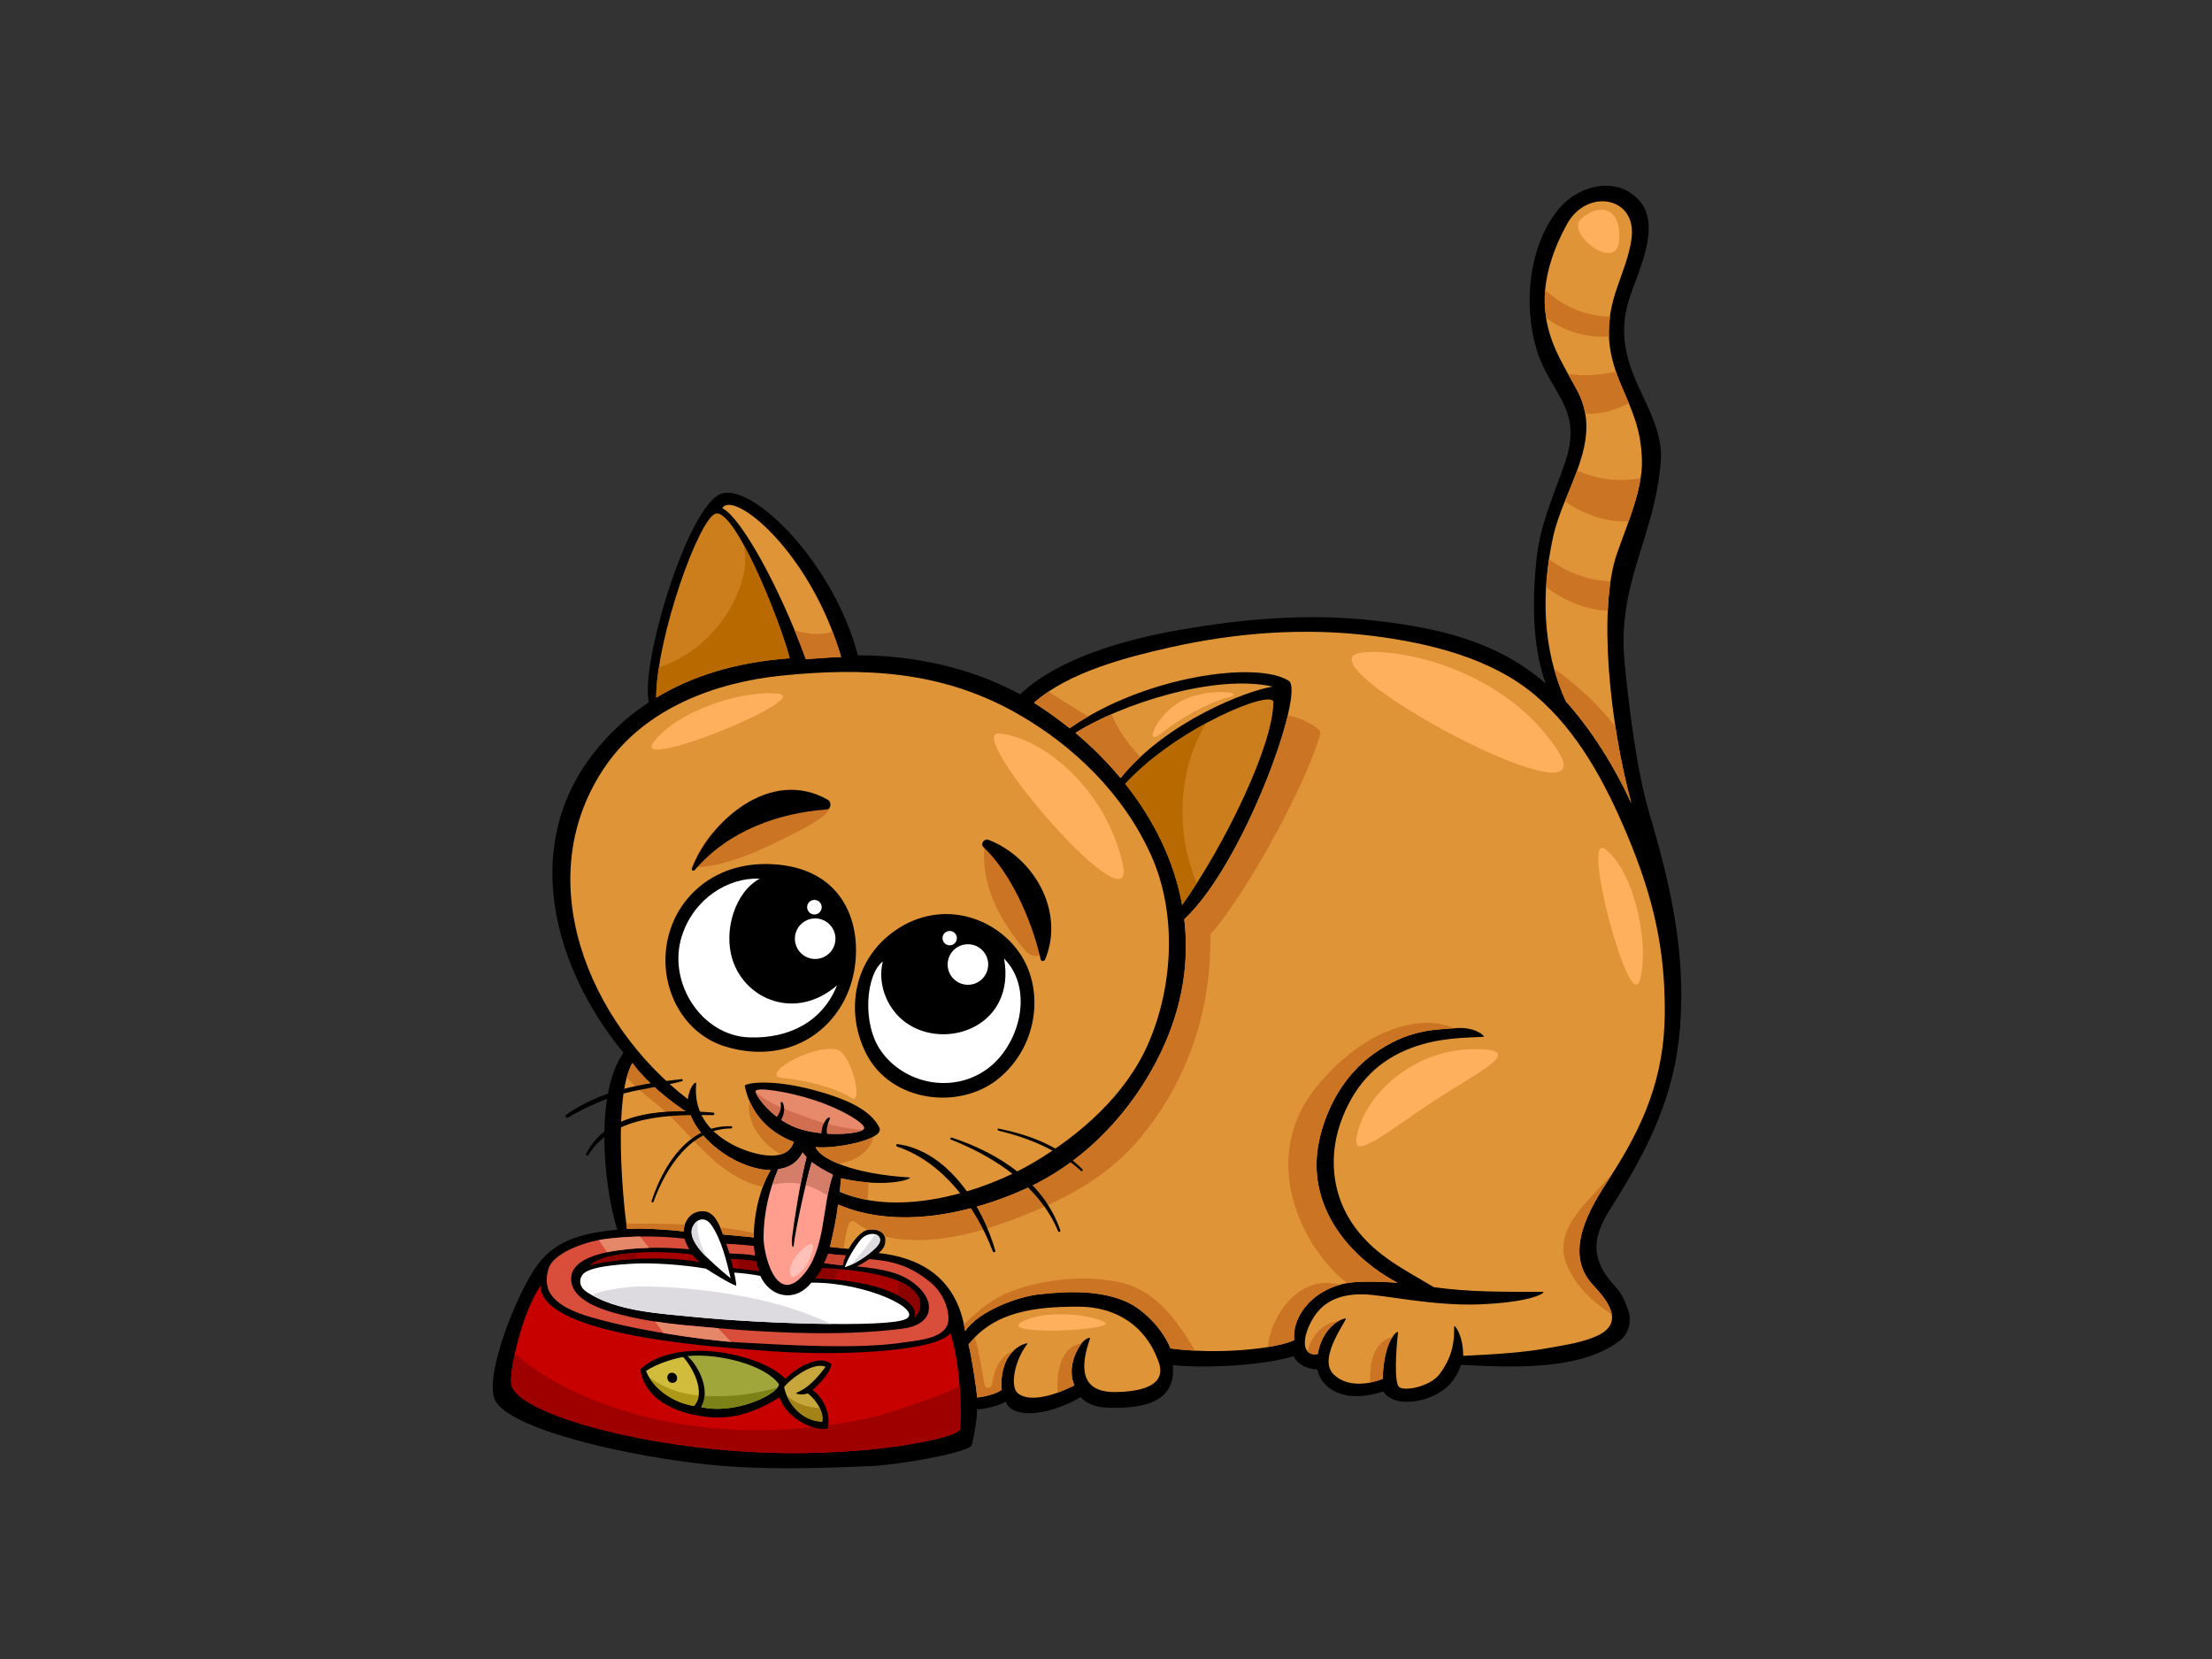 <?xml version="1.0" encoding="utf-8"?>
<!-- Generator: Adobe Illustrator 17.0.0, SVG Export Plug-In . SVG Version: 6.00 Build 0)  -->
<!DOCTYPE svg PUBLIC "-//W3C//DTD SVG 1.1//EN" "http://www.w3.org/Graphics/SVG/1.1/DTD/svg11.dtd">
<svg version="1.1" id="Layer_1" xmlns="http://www.w3.org/2000/svg" xmlns:xlink="http://www.w3.org/1999/xlink" x="0px" y="0px"
	 width="800px" height="600px" viewBox="0 0 800 600" enable-background="new 0 0 800 600" xml:space="preserve">
<rect x="0" y="0" width="800" height="600" fill="#333333" stroke="none"/>
<g>
	<path d="M607.607,371.601c1.987-26.08-2.739-49.245-11.074-77.378c-4.65-15.695-7.433-38.554-8.999-54.914
		c-2.747-28.658,11.195-45.407,13.138-72.927c0.641-9.082-4.202-18.145-7.895-26.116c-5.222-11.274-7.273-20.997-3.324-32.859
		c3.008-9.039,11.271-25.546,3.735-34.511c-7.945-9.446-21.865-6.121-29.022,2.193c-11.45,13.301-13.291,35.344-8.427,51.363
		c4.9,16.132,17.036,21.138,10.272,40.855c-4.212,12.288-8.994,22.138-10.362,35.306c-1.344,12.911-1.777,30.426,3.355,44.573
		c-17.909-15.564-39.555-20.172-61.56-22.706c-24.138-2.78-47.553-0.746-71.319,3.425c-18.278,3.208-42.998,9.795-57.18,23.202
		c-17.371-9.521-38.881-14.242-58.693-14.073c-8.548-33.175-37.882-62.34-49.367-58.486c-11.838,3.972-29.33,60.784-26.239,75.446
		c-7.626,4.999-14.519,11.304-20.442,19.034c-25.867,33.759-13.773,77.289,11.284,107.708c-10.193,14.35-7.497,47.021-2.248,64.033
		c-14.709,1.265-23.708,4.753-30.016,14.366c-7.027,10.712-17.492,37.267-14.498,46.488c3.938,12.133,58.123,23.349,88.242,24.931
		c15.916,0.838,31.99,0.419,47.904-0.329c11.519-0.543,35.947-5.061,36.577-7.584c0.63-2.52,2.019-9.276,1.89-13.08
		c1.56,0.533,8.978-1.497,10.449-2.673c1.529,5.509,13.19,6.3,27.058-1.582c2.211,2.438,5.446,3.646,9.827,3.801
		c17.276,0.612,24.441-4.442,23.505-15.431c7.442,1.002,29.71,0.917,43.736-3.182c1.26,2.995,5.029,4.716,8.546,4.8
		c1.226,6.548,9.107,12.692,23.761,7.966c4.571,6.616,18.323,3.574,23.937-2.43c1.914-2.046,3.374-4.544,4.268-7.223
		c17.877,0.949,43.752,2.299,57.841-9.115c2.823-2.288,3.875-7.036,2.663-10.412c-1.136-3.174-2.185-6.028-4.51-8.509
		c-10.605-11.321-7.687-19.49-1.397-29.386C596.101,415.617,605.73,396.227,607.607,371.601z"/>
	<path fill="#E09438" d="M561.683,194.24c3.854-17.684,18.581-34.854,8.704-53.07c-5.923-10.923-11.422-18.895-11.717-31.96
		c-0.221-9.673,3.485-19.962,8.124-28.283c7.233-12.969,25.324-9.88,23.281,5.366c-0.794,5.935-3.145,11.743-5.106,17.362
		c-4.497,12.871-4.154,22.651,1.263,35.443c3.909,9.235,7.286,15.905,7.602,27.252c0.306,10.945-5.712,24.063-9.139,34.195
		c-6.751,19.949-2.52,61.298,5.322,89.959c-6.231-13.284-13.944-25.914-23.7-36.839C557.563,234.493,557.45,213.665,561.683,194.24z
		"/>
	<path fill="#E09438" d="M304.209,237.604c-4.286,0.128-8.49,0.551-12.768,0.799c-9.49-26.126-23.484-51.303-30.211-54.61
		C265.107,177.068,292.924,199.046,304.209,237.604z"/>
	<path fill="#CC7D1C" d="M258.949,185.732c6.943-1.335,22.835,37.831,26.676,52.331c-20.139,1.51-35.538,6.576-48.32,14.278
		C237.45,230.147,253.021,186.872,258.949,185.732z"/>
	<path fill="#E09438" d="M219.183,276.767c14.319-20.626,39.479-29.975,63.422-32.412c29.939-3.047,57.752-1.741,84.683,13.388
		c20.948,11.768,38.983,29.391,48.945,51.394c9.574,21.151,8.074,47.682-0.981,68.372c-8.066,18.434-24.465,32.892-41.588,43.022
		c-17.345,10.265-48.001,19.981-69.964,10.491c-0.013-0.005,0.353-3.611,0.487-4.861c17.527,3.875,26.679-0.211,24.641-0.332
		c-20.207-1.207-32.217-6.622-33.846-10.976c6.595,0.836,25.255-2.636,23.044-7.075c-3.456-6.941-13.407-10.507-20.508-12.637
		c-18.233-5.467-28.339-3.353-28.155-2.409c2.009,10.206,9.052,16.997,17.714,20.242c-2.676,8.596-16.388,4.078-22.224,0.952
		c-8.87-4.75-14.047-11.909-13.064-22.021c0.103-1.055-2.314,0.477-3.023,5.646C212.87,369.861,190.891,317.522,219.183,276.767z"/>
	<path fill="#CB7524" d="M292.927,288.185c-6.859-0.303-14.247,0.639-20.753,2.909c-9.297,3.244-19.108,12.679-21.373,22.727
		c12.455-0.506,25.688-6.848,36.432-12.452c3.848-2.006,8.166-4.08,11.393-7.029C303.223,290.142,296.08,288.324,292.927,288.185z"
		/>
	<path fill="#CB7524" d="M356.161,305.048c-1.247,9.674,1.713,19.517,6.722,27.81c2.42,4.006,5.132,7.813,8.248,11.314
		c2.109,2.367,6.811,2.204,6.727-1.584c-0.032-1.444-0.14-2.881-0.19-4.326C377.12,322.353,370.667,310.845,356.161,305.048z"/>
	<path fill="#CB7524" d="M294.983,414.852c0.727,1.945,3.537,4.101,8.211,6c3.775-0.588,7.336-1.898,9.732-4.46
		c1.795-1.916,2.715-3.682,3.016-5.335C311.118,413.758,299.82,415.464,294.983,414.852z"/>
	<path fill="#CB7524" d="M282.325,417.499c2.211-0.627,3.967-1.998,4.753-4.526c-7.049-2.639-12.971-7.668-16.037-14.933
		C269.778,405.985,275.247,413.355,282.325,417.499z"/>
	<path fill="#CB7524" d="M314.144,427.65c-2.934-0.219-6.245-0.667-9.956-1.489c-0.134,1.249-0.501,4.855-0.487,4.861
		c3.171,1.368,6.535,2.299,10.003,2.924C313.917,431.852,314.073,429.756,314.144,427.65z"/>
	<path fill="#E09438" d="M405.27,281.402c-4.869-5.855-10.344-11.331-16.317-16.337c16.446-10.462,50.582-21.446,71.332-16.745
		C450.972,249.765,421.75,260.976,405.27,281.402z"/>
	<path fill="#CB7524" d="M294.358,229.284c-2.507-0.127-4.821-0.625-6.996-1.387c1.421,3.452,2.792,6.967,4.078,10.506
		c4.278-0.248,8.482-0.671,12.768-0.799c-0.928-3.167-1.974-6.212-3.103-9.148C298.932,229.086,296.675,229.401,294.358,229.284z"/>
	<path fill="#CB7524" d="M401.962,258.316c-4.953,2.166-9.418,4.465-13.009,6.749c5.973,5.006,11.448,10.482,16.317,16.337
		c2.204-2.73,4.645-5.283,7.222-7.681C408.082,269.514,404.558,264.114,401.962,258.316z"/>
	<path fill="#CC7D1C" d="M460.522,253.968c-0.011,15.444-17.461,51.544-32.994,73.343c-2.871-15.89-10.207-30.77-20.587-43.836
		C426.083,262.8,460.525,249.011,460.522,253.968z"/>
	<path fill="#B86900" d="M269.082,197.251c0.641,3.408,0.709,6.915-0.143,10.564c-2.233,9.562-7.866,18.444-15.312,24.834
		c-4.755,4.079-10.014,7.089-15.328,8.718c-0.609,3.978-0.973,7.708-0.994,10.974c12.782-7.702,28.181-12.767,48.32-14.278
		C283.185,228.844,275.87,209.664,269.082,197.251z"/>
	<path fill="#B86900" d="M428.092,285.922c1.036-9.069,3.793-17.488,8.24-24.441c-9.977,5.405-21.114,13.053-29.391,21.994
		c10.38,13.067,17.716,27.947,20.587,43.836c1.747-2.457,3.521-5.111,5.293-7.879C428.545,309.118,426.732,297.831,428.092,285.922z
		"/>
	<path fill="#D94E3B" d="M304.752,457.558c-2.665-0.118-4.331-0.464-6.664-0.759c0.403-0.762,1.133-2.549,1.492-3.374
		c0.92,0.187,4.37,0.506,6.268,0.633C305.287,455.52,304.836,456.756,304.752,457.558z"/>
	<path fill="#D94E3B" d="M263.852,453.343c-0.39-1.255-1.128-3.282-1.205-3.506c2.188,0.04,7.323,0.456,10.003,0.765
		c0.037,0.474,0.295,2.757,0.427,3.471C270.129,453.564,266.992,453.438,263.852,453.343z"/>
	<path fill="#A60000" d="M273.373,456.124c0.345,1.213,0.656,2.383,1.181,3.543c-0.727-0.108-6.964-0.854-9.447-1.096
		c-0.235-1.131-0.44-2.146-0.759-3.29C267.553,455.365,270.421,455.702,273.373,456.124z"/>
	<path fill="#FFFFFF" d="M264.263,462.324c-2.757-2.169-9.078-7.721-11.055-10.206c-1.935-2.438-4.178-5.831-2.483-8.815
		c1.7-3,4.571-2.926,6.326-0.548C260.913,447.984,262.83,456.419,264.263,462.324z"/>
	<path fill="#A60000" d="M250.177,453.678c0.553,0.669,2.198,2.18,2.82,2.794c-10.412-2.035-28.969-1.782-39.513,1.086
		C218.63,452.497,238.115,452.075,250.177,453.678z"/>
	<path fill="#FFFFFF" d="M230.186,456.967c5.517-0.261,16.533,0.337,25.137,1.856c2.038,1.326,8.649,5.47,10.968,6.187
		c0-1.239-0.62-3.896-0.762-4.753c3.037,0.169,6.917,0.675,9.447,1.181c3.374,7.507,12.315,10.038,18.473,2.446
		c20.076-0.169,41.061,10.054,33.994,13.243c-6.917,3.121-53.463,1.479-76.016-0.807c-12.537-1.273-28.397-1.901-39.192-9.023
		c-2.739-1.803-2.889-4.328-1.687-6.134C212.556,458.148,222.76,457.318,230.186,456.967z"/>
	<path fill="#DEDBE0" d="M269.852,469.066c-12.908-2.47-26.318-3.962-39.481-3.756c-2.454,0.037-12.055,0.88-16.172,3.084
		c10.697,6.028,25.414,6.727,37.228,7.927c12.6,1.278,32.689,2.354,49.171,2.509C290.895,474.273,280.43,471.093,269.852,469.066z"
		/>
	<path fill="#A60000" d="M316.646,465.318c-6.646-1.911-15.521-2.784-21.763-3.037c0.928-1.012,1.856-2.362,2.446-3.627
		c11.809,0.422,20.582,2.024,26.571,4.218c5.989,2.193,12.4,7.507,6.78,13.792C332.757,471.476,323.394,467.258,316.646,465.318z"/>
	<path fill="#8C0000" d="M267.329,458.807c2.863,0.319,6.667,0.778,7.225,0.859c-0.524-1.16-0.836-2.33-1.181-3.543
		c-2.32-0.329-4.629-0.572-7.046-0.717C266.646,456.543,266.979,457.676,267.329,458.807z"/>
	<path fill="#8C0000" d="M230.109,453.066c-7.378,0.488-13.947,1.858-16.625,4.492c4.455-1.21,10.341-1.951,16.438-2.254
		C229.969,454.553,230.02,453.802,230.109,453.066z"/>
	<path fill="#8C0000" d="M303.358,459c-1.922-0.148-3.912-0.269-6.028-0.346c-0.59,1.265-1.518,2.615-2.446,3.627
		c2.04,0.082,4.375,0.24,6.809,0.472C302.261,461.506,302.825,460.26,303.358,459z"/>
	<path fill="#8C0000" d="M324.698,463.191c0.206,1.745,0.164,3.474-0.126,5.188c4.223,2.167,7.41,5.035,6.108,8.285
		C336.049,470.659,330.434,465.547,324.698,463.191z"/>
	<path fill="#FF9E8F" d="M290.08,461.588c-9.569,10.383-13.968-8.145-13.931-14.166c0.055-8.646,2.006-17.166,5.301-24.573
		c3.904-0.517,6.864-2.262,8.846-6.052c0.403,0.593,0.88,1.149,1.387,1.684c-2.554,10.275-4.428,22.904-5.211,28.977
		c-0.393,3.052,0.393,4.529,0.591,2.857c0.754-6.379,4.529-23.431,6.498-30.026c2.23,1.716,5.29,3.411,7.65,4.55
		C297.195,436.546,298.721,452.215,290.08,461.588z"/>
	<path fill="#D47D69" d="M289.574,428.159c0.635-3.279,1.339-6.585,2.109-9.677c-0.506-0.535-0.983-1.091-1.387-1.684
		c-1.982,3.791-4.942,5.536-8.846,6.052c-0.812,1.821-1.539,3.711-2.177,5.657C282.786,427.666,286.448,427.531,289.574,428.159z"/>
	<path fill="#D47D69" d="M291.469,428.602c2.744,0.923,5.385,2.206,7.858,3.751c0.49-2.607,1.07-5.143,1.882-7.513
		c-2.359-1.139-5.42-2.834-7.65-4.55c-0.596,2.001-1.36,4.963-2.153,8.298C291.424,428.594,291.448,428.596,291.469,428.602z"/>
	<path fill="#E68A6B" d="M289.819,408.479c-9.943-2.857-16.483-11.957-16.559-13.757c-0.076-1.8,11.93,0.071,21.481,3.224
		c9.55,3.148,18.115,8.266,17.819,10.138C312.265,409.955,299.762,411.331,289.819,408.479z"/>
	<path fill="#D16E4F" d="M293.929,404.82c-7.064-2.557-14.896-4.853-20.618-9.864c0.506,2.214,6.914,10.765,16.509,13.523
		c8.862,2.544,19.733,1.724,22.205,0.19C305.875,408.078,299.796,406.944,293.929,404.82z"/>
	<path fill="#E09438" d="M228.686,384.459c5.612,7.481,13.881,14.076,20.98,18.586c3.904,10.578,18.106,20.057,29.054,20.131
		c-3.97,6.598-6.137,16.314-6.105,24.385c-1.811-0.303-8.984-0.844-11.134-1.097c-1.416-3.985-3.234-8.237-7.085-8.409
		c-4.386-0.195-6.975,3.337-7.17,7.312c-4.302-0.548-15.083-1.347-20.471-0.878C225.164,433.101,221.795,396.664,228.686,384.459z"
		/>
	<path fill="#CB7524" d="M237.084,398.994c5.62,4.465,10.112,9.743,15.054,14.901c7.223,7.534,14.838,13.436,23.732,15.36
		c0.812-2.193,1.756-4.26,2.85-6.078c-10.947-0.074-25.15-9.553-29.054-20.131c-7.099-4.51-15.368-11.105-20.98-18.586
		c-0.809,1.434-1.468,3.227-2.014,5.251C229.698,393.142,233.293,395.981,237.084,398.994z"/>
	<path fill="#CB7524" d="M260.486,443.901c0.358,0.838,0.688,1.706,0.994,2.565c2.151,0.253,9.323,0.794,11.134,1.097
		c-0.003-0.517,0.042-1.062,0.058-1.592C268.647,445.066,264.58,444.394,260.486,443.901z"/>
	<path fill="#CB7524" d="M226.492,442.514c0.09,0.722,0.179,1.384,0.261,1.977c5.388-0.469,16.169,0.329,20.471,0.878
		c0.042-0.873,0.221-1.716,0.488-2.512C240.653,442.522,233.557,442.506,226.492,442.514z"/>
	<path fill="#D94E3B" d="M214.032,476.471c-13.538-3.898-18.262-9.242-15.605-17.782c1.637-5.256,12.455-9.579,20.489-10.583
		c11.348-1.418,20.858-0.991,28.584-0.147c0.053,0.163,1.073,2.82,1.748,3.864c-9.616-0.928-21.088-0.799-30.198,1.181
		c-4.378,0.951-11.836,3.25-12.439,8.63c-0.888,7.903,9.858,11.503,14.801,12.964c8.214,2.428,17.571,3.859,26.083,4.676
		c25.962,2.494,54.686,4.405,79.103,1.228c10.375-1.35,11.725-8.688,6.158-14.424c-5.926-6.105-13.918-7.085-22.944-8.098
		c1.226-0.356,3.477-2.016,4.639-2.615c8.941,0.759,14.669,2.496,21.847,8.224c3.965,3.163,6.785,8.53,6.722,13.457
		c-0.092,6.996-10.451,7.594-15.684,8.409c-17.287,2.686-43.517,0.946-60.986,0C259.998,485.109,234.184,482.275,214.032,476.471z"
		/>
	<path fill="#C94230" d="M304.752,457.558c-2.665-0.118-4.331-0.464-6.664-0.759c0.403-0.762,1.133-2.549,1.492-3.374
		c0.92,0.187,4.37,0.506,6.268,0.633C305.287,455.52,304.836,456.756,304.752,457.558z"/>
	<path fill="#E58769" d="M231.469,447.209c-3.907,0.071-8.082,0.337-12.553,0.896c-0.757,0.095-1.542,0.229-2.341,0.38
		c0.996,1.474,1.996,2.947,2.992,4.421c4.671-0.97,9.927-1.463,15.22-1.592C233.684,449.942,232.571,448.582,231.469,447.209z"/>
	<path fill="#E58769" d="M259.69,480.356c-4.11-0.34-8.19-0.699-12.194-1.083c-3.437-0.329-7.017-0.793-10.599-1.35
		c1.023,1.418,2.072,2.818,3.111,4.226c10.454,1.75,19.699,2.789,24.438,3.171C262.856,483.67,261.258,482.027,259.69,480.356z"/>
	<path fill="#FFFFFF" d="M305.511,458.317c1.265-3.5,3.648-7.331,5.654-9.84c2.699-3.374,7.874-2.699,7.027,0.664
		C317.615,451.434,310.459,456.854,305.511,458.317z"/>
	<path fill="#DEDBE0" d="M252.341,441.534c-0.596,0.38-1.152,0.949-1.616,1.769c-1.695,2.984,0.548,6.377,2.483,8.815
		c0.533,0.669,1.392,1.568,2.399,2.554C253.287,450.332,251.843,445.799,252.341,441.534z"/>
	<path fill="#DEDBE0" d="M316.519,446.421c-2.773,3.912-5.628,7.776-9.031,11.161c4.684-2.056,10.201-6.437,10.705-8.441
		C318.565,447.665,317.75,446.745,316.519,446.421z"/>
	<path fill="#C70000" d="M347.036,517.128c-0.788,2.836-35.936,10.874-80.429,7.676c-41.311-2.971-78.737-14.295-81.576-23.592
		c-1.384-4.534,4.255-27.894,10.486-36.129c-0.026,18.626,68.369,22.321,78.241,23.207c28.049,2.52,65.082,0.63,69.94-6.15
		C347.666,493.647,347.824,514.292,347.036,517.128z"/>
	<path fill="#9E0000" d="M338.282,505.095c-8.659,3.045-17.427,6.461-26.452,8.253c-18.547,3.683-37.207,4.961-56.049,2.958
		c-17.453-1.853-34.215-6.202-50.031-13.939c-6.535-3.195-13.56-7.528-19.551-12.848c-1.184,5.396-1.7,9.946-1.168,11.693
		c2.839,9.297,40.265,20.621,81.576,23.592c44.493,3.198,79.641-4.84,80.429-7.676c0.425-1.529,0.567-8.229-0.005-15.879
		C344.284,502.815,341.31,504.033,338.282,505.095z"/>
	<path fill="#E09438" d="M403.301,503.447c-13.082,0.129-12.463-9.677-9.123-19.237c0.332-0.957-1.998,0.079-3.329,2.033
		c-2.681,3.941-4.476,9.534-2.299,14.78c-9.363,4.761-17.242,5.862-20.618,2.684c-2.549-2.404-1.194-11.477,3.69-17.78
		c0.369-0.477-10.243,1.262-9.418,16.77c-2.243,1.668-6.861,2.541-8.786,2.739c-0.195-2.467-2.022-15.167-3.155-19.153
		c9.479-12.115,24.29-13.668,39.54-13.717c13.675-0.042,24.646,6.801,29.299,20.186
		C422.593,502.804,408.182,503.397,403.301,503.447z"/>
	<path fill="#E09438" d="M575.923,464.519c3.45,3.801,12.948,13.259,1.932,18.494c-5.13,2.438-11.335,3.321-16.86,4.349
		c-10.438,1.95-21.201,2.47-31.816,3c0.04-7.586-3.29-11.64-3.269-10.581c0.158,7.565-1.634,12.102-5.088,16.968
		c-3.39,4.784-12.985,6.553-14.822,4.879c-1.837-1.676-1.139-13.053-0.372-19.862c0.071-0.63-5.09,2.112-5.562,16.926
		c-4.729,1.89-12.703,3.321-17.759-1.64c-6.194-6.084,5.781-20.582,4.291-20.239c-4.95,1.139-8.967,6.563-10.027,12.916
		c-5.507,0.925-6.137-5.222-1.882-12.626c4.255-7.407,11.506-9.142,18.597-8.983c7.091,0.158,25.055,4.255,41.606,3.625
		c20.118-0.767,24.259-4.521,23.207-4.523c-15.642-0.048-26.357,0.111-39.579-1.706c-10.378-6.295-20.532-11.05-28.245-21.32
		c-8.894-11.841-10.075-26.866-4.647-40.314c4.932-12.221,12.858-20.453,24.989-24.952c9.769-3.627,18.802-3.585,25.846-3.941
		c1.025-0.05-2.857-3.706-9.772-3.153c-7.879,0.63-17.405,0.314-30.087,9.437c-10.304,7.412-16.973,19.271-19.551,31.471
		c-4.747,22.443,9.803,41.316,28.411,51.201c-4.61-0.356-9.242-0.501-14.023-0.332c-15.231,0.548-24.314,11.756-23.368,21.053
		c-6.461,3.15-27.736,5.359-44.756,2.994c-3.153-7.721-10.283-14.268-15.668-16.73c-9.658-4.415-21.705-4.004-32.372-2.747
		c-6.769,0.799-21.114,5.683-26.212,13.246c-3.147-20.695-18.051-26.795-31.323-28.258c1.576-1.236,2.628-2.718,2.42-5.146
		c-0.303-3.524-5.496-4.112-7.871-2.586c-2.647,1.7-4.587,4.906-5.388,6.255c-1.239-0.113-4.961-0.519-6.759-0.746
		c1.236-5.061,2.183-9.371,2.968-15.32c21.357,9.178,47.882,3.406,68.161-5.862c21.399-9.782,38.417-28.065,48.52-49.055
		c7.916-16.441,10.341-32.771,8.512-48.254c21.604-20.065,43.836-82.312,37.803-86.219c-11.419-7.394-52.453-1.679-79.243,17.158
		c-4.104-3.304-8.425-6.386-12.911-9.243c12.634-11.145,33.606-16.507,49.274-20.022c23.935-5.368,48.573-7.213,72.927-4.182
		c20.408,2.538,43.077,7.951,59.064,21.492c15.631,13.24,25.564,32.134,33.327,50.633c9.7,23.117,13.638,41.712,13.552,64.038
		c-0.09,23.241-7.555,40.929-20.083,60.09C574.86,437.142,565.381,452.897,575.923,464.519z"/>
	<path fill="#CB7524" d="M584.402,134.315c-5.636,1.446-11.619,1.799-17.287,0.929c1.06,1.911,2.151,3.858,3.271,5.926
		c1.537,2.835,2.423,5.641,2.9,8.431c5.343,0.351,10.799-1.095,15.81-3.764c-0.894-2.16-1.861-4.364-2.865-6.739
		C585.536,137.457,584.932,135.869,584.402,134.315z"/>
	<path fill="#CB7524" d="M558.847,104.864c-0.132,1.457-0.208,2.908-0.177,4.346c0.045,2.02,0.237,3.9,0.517,5.707
		c6.329,4.902,14.796,7.462,22.756,6.757c-0.106-2.343,0.055-4.701,0.369-7.099C573.69,114.304,565.173,110.872,558.847,104.864z"/>
	<path fill="#CB7524" d="M570.387,170.165c-1.355,3.725-2.942,7.442-4.439,11.163c6.801,4.753,15.086,7.539,23.067,7.267
		c1.84-5.169,3.532-10.55,4.334-15.705C585.816,174.426,577.794,173.443,570.387,170.165z"/>
	<path fill="#CB7524" d="M560.236,202.241c-0.49,3.329-0.854,6.684-1.052,10.054c6.334,5.015,14.453,8.233,22.308,8.601
		c0.171-3.781,0.501-7.343,0.991-10.641C574.528,209.929,566.839,207.173,560.236,202.241z"/>
	<path fill="#CB7524" d="M562.044,241.847c1.102,3.989,2.502,7.938,4.273,11.818c9.756,10.925,17.469,23.555,23.7,36.839
		c-2.312-8.447-4.294-18.004-5.791-27.782C577.892,254.738,570.39,247.679,562.044,241.847z"/>
	<path fill="#CB7524" d="M391.167,485.834c-7.23,1.154-9.221,9.785-8.675,17.814c1.927-0.693,3.946-1.553,6.057-2.626
		c-2.177-5.245-0.382-10.839,2.299-14.78C390.946,486.097,391.059,485.971,391.167,485.834z"/>
	<path fill="#CB7524" d="M366.589,488.475c-4.819,1.872-6.917,6.363-7.897,12.431c-0.211,1.302-2.38,1.289-2.604,0
		c-1.002-5.799-1.877-11.596-3.545-17.208c-0.785,0.809-1.553,1.655-2.28,2.583c1.133,3.986,2.96,16.686,3.155,19.153
		c1.924-0.198,6.542-1.07,8.786-2.739C361.8,495.099,364.141,490.821,366.589,488.475z"/>
	<path fill="#CB7524" d="M307.051,442.606c0.271-0.733,1.231-1.373,1.982-0.807c1.558,1.173,3.227,2.146,4.943,3.018
		c2.267-0.472,5.137,0.211,5.947,2.338c1.178,0.319,2.375,0.588,3.598,0.767c16.022,2.33,32.697-2.663,47.435-8.62
		c14.812-5.989,28.795-13.475,39.561-25.598c11.522-12.977,27.852-38.222,27.227-75.726c14.121-16.029,35.833-57.011,39.764-72.714
		c0.451-1.8-6.748-5.848-11.788-6.461c-4.8,20.168-21.277,58.67-37.413,73.653c1.83,15.484-0.596,31.814-8.512,48.254
		c-10.103,20.99-27.121,39.273-48.52,49.055c-20.279,9.268-46.804,15.041-68.161,5.862c-0.785,5.949-1.732,10.259-2.968,15.32
		c1.247,0.158,3.408,0.401,5.037,0.572C305.5,448.503,305.964,445.548,307.051,442.606z"/>
	<path fill="#CB7524" d="M393.64,259.086c-1.004-0.556-2.051-1.168-3.219-1.887c-3.767-2.32-7.528-4.635-11.221-7.053
		c-1.864,1.247-3.625,2.578-5.246,4.007c4.486,2.857,8.807,5.939,12.911,9.243C389.035,261.87,391.307,260.44,393.64,259.086z"/>
	<path fill="#CB7524" d="M404.627,463.66c-11.973-2.496-26.745-1.165-38.24,3.148c-7.882,2.958-11.749,6.558-17.801,12.168
		c0.171,0.807,0.35,1.597,0.48,2.454c5.098-7.562,19.443-12.447,26.212-13.246c10.668-1.257,22.714-1.668,32.372,2.747
		c5.385,2.462,12.516,9.01,15.668,16.73c2.881,0.398,5.884,0.659,8.915,0.815C424.871,476.255,417.292,466.299,404.627,463.66z"/>
	<path fill="#CB7524" d="M484.676,464.659c-13.723-3.893-24.638,9.384-26.188,22.529c4.218-0.685,7.605-1.555,9.587-2.522
		C467.278,476.848,473.594,467.704,484.676,464.659z"/>
	<path fill="#CB7524" d="M491.442,463.613c4.781-0.169,9.413-0.024,14.023,0.332c-18.607-9.885-33.158-28.758-28.411-51.201
		c2.578-12.199,9.247-24.059,19.551-31.471c12.265-8.823,21.576-8.817,29.302-9.379c-10.612-4.958-31.307-1.358-49.751,21.135
		c-21.18,25.83-5.398,58.484,11.129,71.047C488.619,463.842,489.995,463.665,491.442,463.613z"/>
	<path fill="#CB7524" d="M484.386,477.67c-6.105,0.72-9.993,5.346-11.545,11.034c0.77,0.914,2.014,1.315,3.732,1.025
		C477.469,484.36,480.487,479.687,484.386,477.67z"/>
	<path fill="#CB7524" d="M495.56,500.005c1.658-0.327,3.21-0.796,4.507-1.313c0.274-8.593,2.122-13.109,3.616-15.276
		C496.957,485.212,495.204,492.664,495.56,500.005z"/>
	<path fill="#CB7524" d="M583.116,424.479c-1.814,2.003-3.654,3.98-5.47,5.957c-6.648,7.239-15.357,15.9-11.134,26.663
		c3.113,7.934,9.431,13.683,16.396,18.283c-0.664-4.236-4.908-8.575-6.985-10.863c-10.541-11.622-1.062-27.377,6.092-38.316
		C582.391,425.626,582.75,425.054,583.116,424.479z"/>
	<path d="M293.863,502.794c2.201-2.133,6.166-5.844,6.84-9.302c-3.899-4.067-13.217,1.299-16.585,5.185
		c-6.274-6.197-18.367-9.073-25.421-9.824c-11.05-1.178-21.341,0.844-27.1,6.379c1.036,8.551,9.134,15.384,23.558,17.155
		c10.663,1.31,18.81-2.193,26.797-7.03c2.067,6.732,11.079,12.268,17.308,11.34C300.703,512.386,298.088,505.469,293.863,502.794z"
		/>
	<path fill="#D1BD3B" d="M250.936,508.477c-8.266-1.321-15.014-6.888-17.292-12.624c4.133-2.952,11.593-4.861,13.412-5.061
		C250.346,494.25,255.554,503.737,250.936,508.477z"/>
	<path fill="#A1A63B" d="M253.59,508.909c3.419-5.633-0.533-14.434-4.932-18.454c11.219-1.181,28.342,3.29,33.084,10.206
		C281.302,504.373,265.782,511.711,253.59,508.909z"/>
	<path fill="#C7A63B" d="M283.58,501.673c2.211-2.965,10.712-9.363,15.014-7.338c-1.416,1.737-5.23,7.338-10.562,9.371
		c-0.548,0.208,1.252,1.083,4.152,0.245c3.21,2.525,5.82,6.832,5.193,10.193C290.52,514.102,284.879,508.071,283.58,501.673z"/>
	<path fill="#AD9917" d="M245.722,503.426c-4.133-1.149-7.687-3.029-10.971-5.367c2.947,4.897,8.989,9.268,16.185,10.417
		c1.039-1.065,1.558-2.375,1.737-3.796C250.256,504.431,247.91,504.033,245.722,503.426z"/>
	<path fill="#7D8217" d="M278.682,502.525c-2.119,0.538-4.218,0.975-6.376,1.334c-5.343,0.891-11.551,1.376-17.476,0.997
		c-0.116,1.447-0.496,2.828-1.239,4.054c10.976,2.523,24.612-3.168,27.551-7.035C280.659,501.855,280.071,502.174,278.682,502.525z"
		/>
	<path fill="#A38217" d="M289.461,507.792c-1.795-0.68-3.382-1.708-4.816-2.929c2.23,5.072,7.041,9.247,12.732,9.281
		c0.285-1.529-0.121-3.248-0.925-4.908C294.14,509.199,291.775,508.669,289.461,507.792z"/>
	<path d="M243.017,496.478c-2.359,0-2.135,3.648,0.206,3.648C245.582,500.126,245.358,496.478,243.017,496.478z"/>
	<path d="M281.64,312.727c-19.166-1.916-32.475,7.879-37.958,20.244c-8.04,18.13,0.593,40.096,18.726,45.55
		c24.124,7.254,43.019-7.423,46.541-27.535C311.866,334.326,305.258,315.089,281.64,312.727z"/>
	<path fill="#FFFFFF" d="M271.04,375.192c-17.318-0.554-29.889-19.952-24.377-36.862c4.331-13.285,16.588-21.048,28.102-20.555
		c-8.928,4.85-13.23,18.789-9.827,29.367c4.679,14.532,22.944,22.045,37.789,9.223C297.442,369.561,285.351,375.653,271.04,375.192z
		"/>
	<path d="M370.883,348.323c-7.354-14.901-27.762-23.863-45.55-12.821c-16.781,10.415-19.896,30.396-11.978,45.718
		c9.026,17.464,33.58,20.3,47.553,9.055C374.257,379.533,377.294,361.313,370.883,348.323z"/>
	<path fill="#FFFFFF" d="M356.544,386.956c-12.405,8.617-29.589,4.98-37.958-6.917c-6.956-9.893-5.398-27.667,0.696-32.299
		c-2.143,8.459,1.824,18.37,9.901,23.128c14.709,8.664,38.158-0.614,33.957-24.188C374.257,357.939,368.685,378.523,356.544,386.956
		z"/>
	<path d="M299.438,289.271c-21.004-11.971-42.869,8.136-49.211,24.772c-0.232,0.611,0.533,1.202,0.996,0.659
		c12.326-14.445,30.585-20.7,47.724-21.945C300.685,292.63,300.761,290.024,299.438,289.271z"/>
	<path d="M357.516,303.751c-1.605-0.622-3.026,1.513-1.861,2.607c9.661,9.068,17.421,25.938,20.745,40.676
		c0.169,0.749,1.294,0.654,1.582-0.037C385.176,329.695,374.004,310.115,357.516,303.751z"/>
	<circle fill="#FFFFFF" cx="294.82" cy="339.495" r="7.333"/>
	<circle fill="#FFFFFF" cx="350.062" cy="348.827" r="7.333"/>
	<path fill="#FFFFFF" d="M343.467,336.693c-1.429,0-2.594,1.162-2.594,2.596c0,1.434,1.165,2.596,2.594,2.596
		c1.434,0,2.599-1.163,2.599-2.596C346.066,337.855,344.9,336.693,343.467,336.693z"/>
	<circle fill="#FFFFFF" cx="294.546" cy="328.095" r="2.639"/>
	<path d="M324.601,413.772c-0.514-0.069-0.675,0.717-0.192,0.88c16.781,5.665,28.6,21.892,34.668,37.969
		c0.19,0.498,1.038,0.227,0.891-0.287C355.323,436.098,342.881,416.278,324.601,413.772z"/>
	<path d="M344.212,411.426c-0.472-0.158-0.77,0.538-0.295,0.722c15.816,6.226,32.048,16.865,38.757,33.134
		c0.216,0.527,0.978,0.169,0.796-0.353C377.328,427.31,361.201,417.051,344.212,411.426z"/>
	<path d="M391.441,422.844c-8.469-8.398-18.665-12.289-30.258-14.669c-0.464-0.095-0.556,0.611-0.106,0.72
		c10.818,2.612,21.615,6.943,29.879,14.587C391.341,423.836,391.797,423.198,391.441,422.844z"/>
	<path d="M264.472,407.327c-15.433-0.588-24.588,14.05-28.824,27.069c-0.142,0.44,0.506,0.733,0.67,0.29
		c4.494-12.234,13.462-26.534,28.06-26.565C264.878,408.12,264.996,407.345,264.472,407.327z"/>
	<path d="M257.961,402.384c-15.631-1.276-37.897-1.281-45.984,14.938c-0.232,0.467,0.548,0.857,0.817,0.416
		c8.804-14.485,30.121-14.716,45.094-14.432C258.48,403.317,258.559,402.434,257.961,402.384z"/>
	<path d="M246.497,390.28c-15.147,1.719-28.914,4.012-41.706,12.858c-0.635,0.44-0.069,1.439,0.617,1.044
		c6.688-3.854,13.22-6.864,20.671-8.831c6.796-1.795,13.823-2.451,20.608-4.339C247.114,390.891,246.916,390.232,246.497,390.28z"/>
	<path d="M283.05,398.765c-0.171-0.35-0.773-0.263-0.701,0.171c0.435,2.689-0.917,4.539-2.483,6.561
		c-0.775,1.002,0.63,2.396,1.421,1.389C283.04,404.651,284.405,401.528,283.05,398.765z"/>
	<path d="M299.585,404.179c-1.376,1.049-1.99,2.644-2.341,4.297c-0.264,1.255-0.385,3.361,0.883,4.089
		c0.24,0.137,0.527,0.09,0.691-0.143c0.656-0.946,0.2-2.101,0.177-3.179c-0.034-1.698,0.469-3.079,1.139-4.624
		C300.273,404.293,299.876,403.961,299.585,404.179z"/>
	<path fill="#FFC0B8" d="M288.259,453.865c2.844-3.2,6.508-6.073,5.641-1.953c-0.867,4.12-3.253,7.811-6.073,9.545
		C285.006,463.191,284.787,457.766,288.259,453.865z"/>
	<path fill="#FFB05C" d="M361.439,265.265c15.642,1.513,38.24,19.795,44.537,46.787
		C412.273,339.044,347.492,263.915,361.439,265.265z"/>
	<path fill="#FFB05C" d="M236.375,268.415c8.477-11.157,31.489-18.895,44.986-17.545
		C294.857,252.219,227.829,279.662,236.375,268.415z"/>
	<path fill="#FFB05C" d="M283.161,389.879c9.848,0.986,20.247,4.049,24.744,7.199c4.497,3.15,0.129-16.44-5.398-17.545
		C293.507,377.733,274.164,388.983,283.161,389.879z"/>
	<path fill="#FFB05C" d="M370.435,477.604c7.505-3.482,22.045-2.699,28.793,0.451C405.976,481.205,357.838,483.456,370.435,477.604z
		"/>
	<path fill="#FFB05C" d="M518.893,397.977c-14.862,9.637-29.444,22.089-28.342,13.947c2.011-14.88,20.695-34.191,46.338-32.391
		C549.984,380.453,534.403,387.918,518.893,397.977z"/>
	<path fill="#FFB05C" d="M492.352,236.024c14.308-1.821,52.184,6.298,71.079,35.54C582.325,300.804,467.608,239.174,492.352,236.024
		z"/>
	<path fill="#FFB05C" d="M419.923,265.265c6.748-5.398,17.097-11.245,24.293-13.046c7.196-1.8-6.748-3.601-16.195,0.899
		C418.573,257.618,413.175,270.663,419.923,265.265z"/>
	<path fill="#FFB05C" d="M571.979,79.018c8.098-6.748,14.846-2.249,13.496,8.548C584.126,98.363,565.864,84.113,571.979,79.018z"/>
	<path fill="#FFB05C" d="M580.528,307.104c10.293,7.721,16.193,33.74,12.595,47.237
		C589.524,367.837,571.531,300.356,580.528,307.104z"/>
</g>
</svg>
